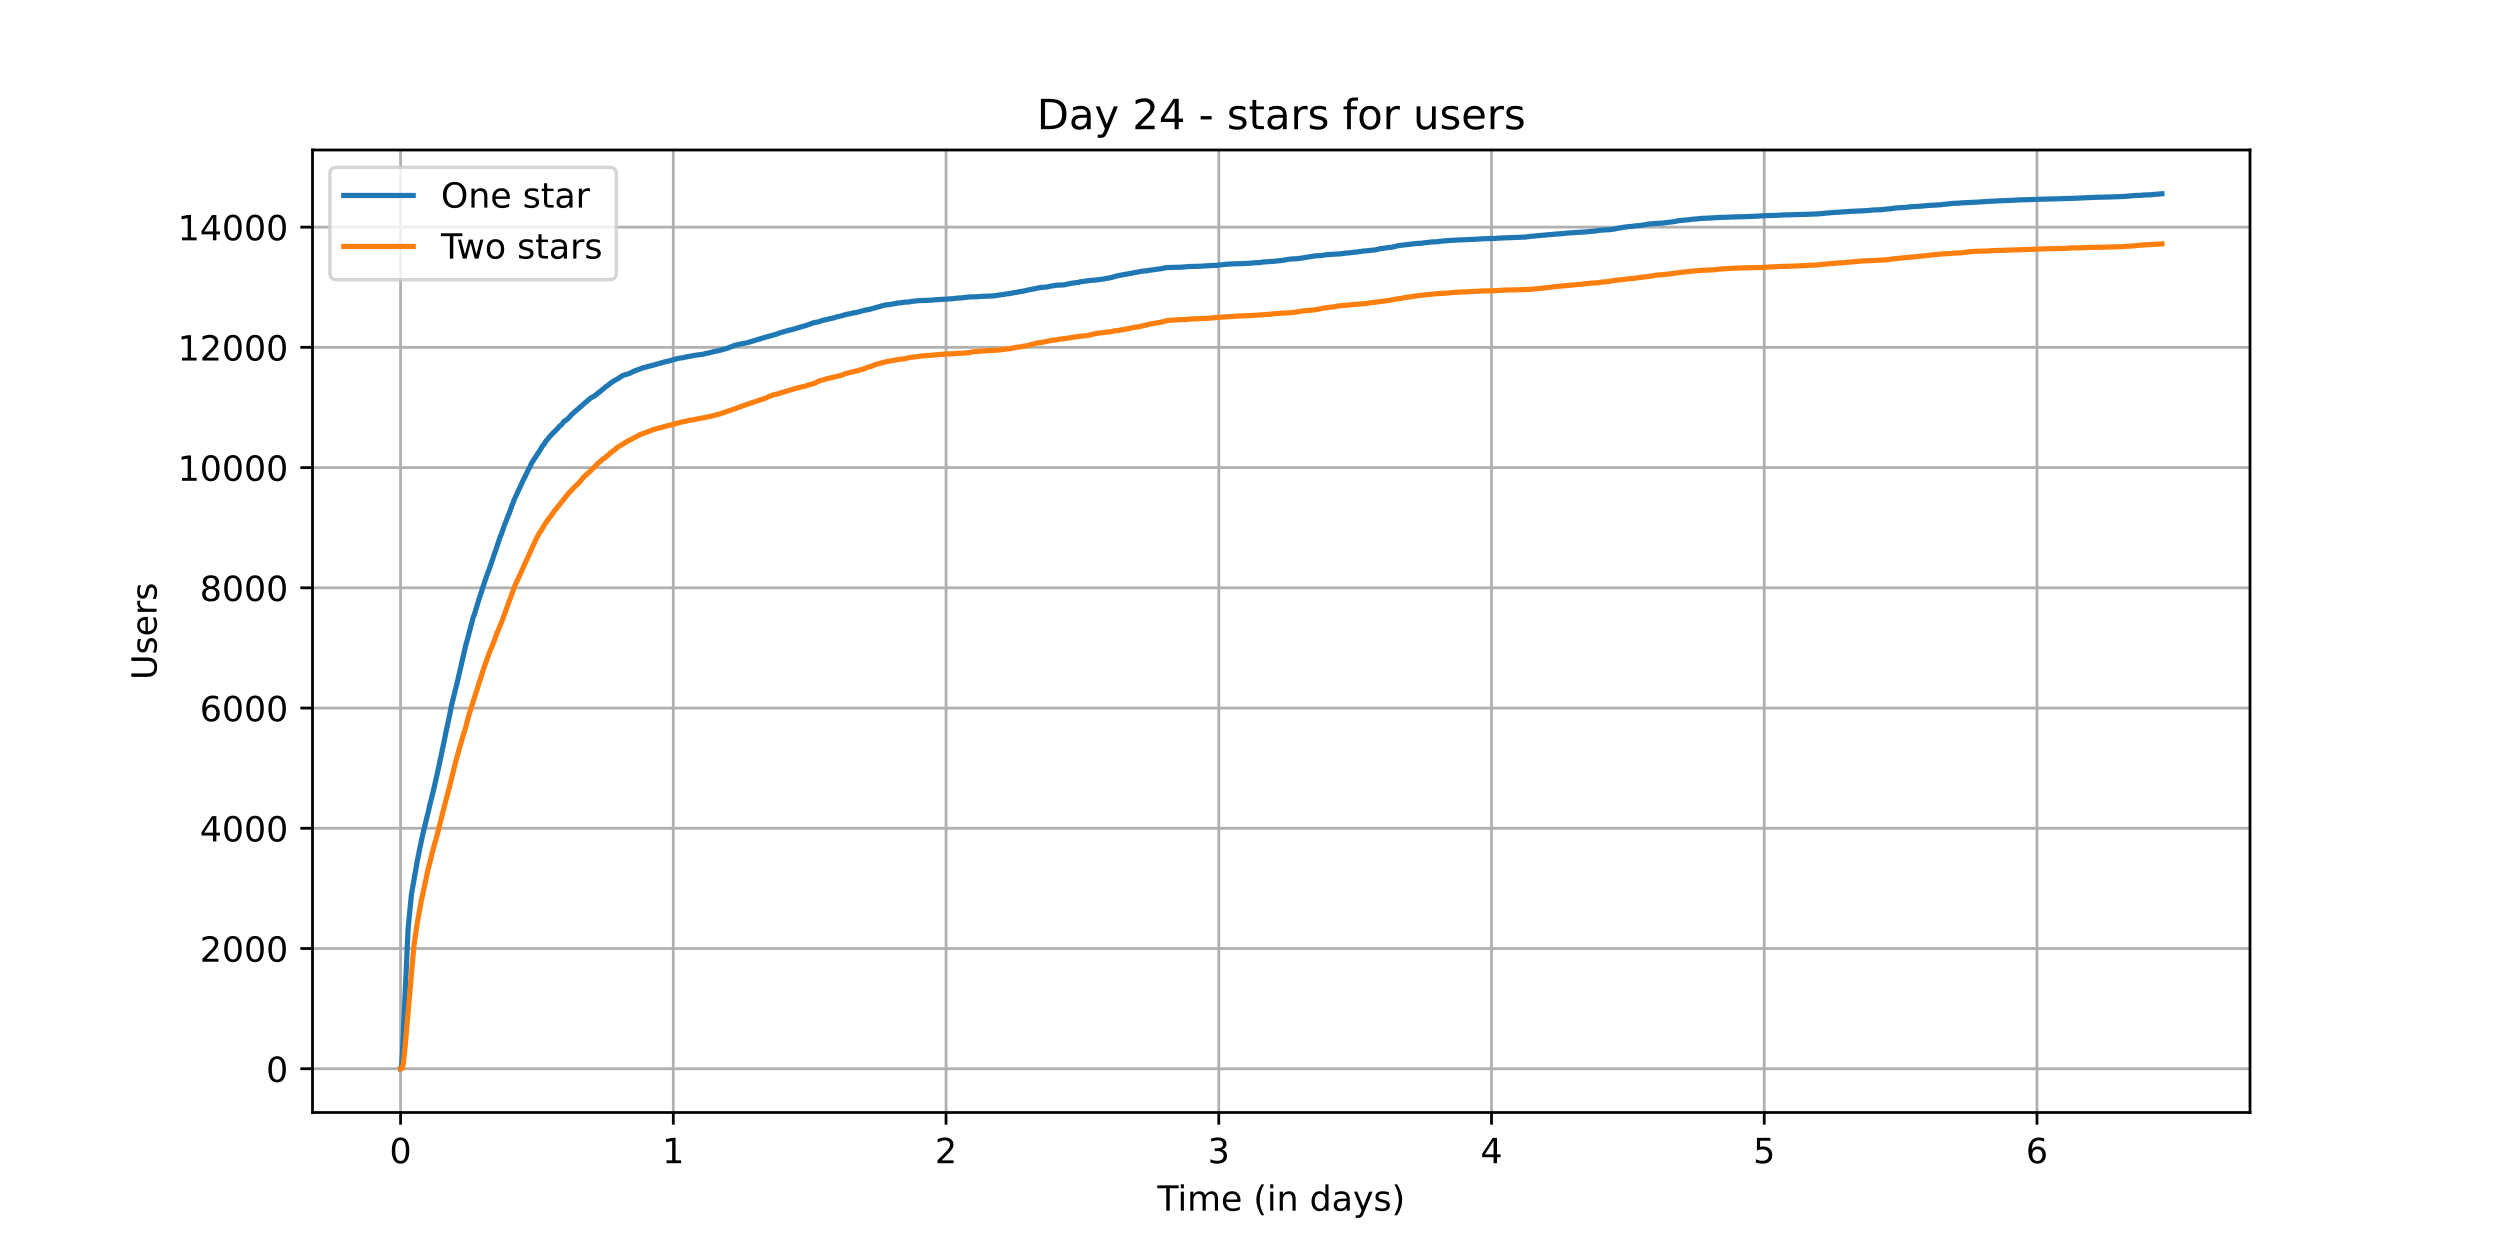 <?xml version="1.0" encoding="utf-8" standalone="no"?>
<!DOCTYPE svg PUBLIC "-//W3C//DTD SVG 1.1//EN"
  "http://www.w3.org/Graphics/SVG/1.1/DTD/svg11.dtd">
<!-- Created with matplotlib (https://matplotlib.org/) -->
<svg height="360pt" version="1.1" viewBox="0 0 720 360" width="720pt" xmlns="http://www.w3.org/2000/svg" xmlns:xlink="http://www.w3.org/1999/xlink">
 <defs>
  <style type="text/css">*{stroke-linecap:butt;stroke-linejoin:round;}</style>
 </defs>
 <g id="figure_1">
  <g id="patch_1">
   <path d="M 0 360 
L 720 360 
L 720 0 
L 0 0 
z
" style="fill:#ffffff;"/>
  </g>
  <g id="axes_1">
   <g id="patch_2">
    <path d="M 90 320.4 
L 648 320.4 
L 648 43.2 
L 90 43.2 
z
" style="fill:#ffffff;"/>
   </g>
   <g id="matplotlib.axis_1">
    <g id="xtick_1">
     <g id="line2d_1">
      <path clip-path="url(#p2415d8c2e2)" d="M 115.364 320.4 
L 115.364 43.2 
" style="fill:none;stroke:#b0b0b0;stroke-linecap:square;stroke-width:0.8;"/>
     </g>
     <g id="line2d_2">
      <defs>
       <path d="M 0 0 
L 0 3.5 
" id="m483c290172" style="stroke:#000000;stroke-width:0.8;"/>
      </defs>
      <g>
       <use style="stroke:#000000;stroke-width:0.8;" x="115.364" xlink:href="#m483c290172" y="320.4"/>
      </g>
     </g>
     <g id="text_1">
      <!-- 0 -->
      <g transform="translate(112.182 334.998)scale(0.1 -0.1)">
       <defs>
        <path d="M 31.781 66.406 
Q 24.172 66.406 20.328 58.906 
Q 16.5 51.422 16.5 36.375 
Q 16.5 21.391 20.328 13.891 
Q 24.172 6.391 31.781 6.391 
Q 39.453 6.391 43.281 13.891 
Q 47.125 21.391 47.125 36.375 
Q 47.125 51.422 43.281 58.906 
Q 39.453 66.406 31.781 66.406 
z
M 31.781 74.219 
Q 44.047 74.219 50.516 64.516 
Q 56.984 54.828 56.984 36.375 
Q 56.984 17.969 50.516 8.266 
Q 44.047 -1.422 31.781 -1.422 
Q 19.531 -1.422 13.062 8.266 
Q 6.594 17.969 6.594 36.375 
Q 6.594 54.828 13.062 64.516 
Q 19.531 74.219 31.781 74.219 
z
" id="DejaVuSans-48"/>
       </defs>
       <use xlink:href="#DejaVuSans-48"/>
      </g>
     </g>
    </g>
    <g id="xtick_2">
     <g id="line2d_3">
      <path clip-path="url(#p2415d8c2e2)" d="M 193.911 320.4 
L 193.911 43.2 
" style="fill:none;stroke:#b0b0b0;stroke-linecap:square;stroke-width:0.8;"/>
     </g>
     <g id="line2d_4">
      <g>
       <use style="stroke:#000000;stroke-width:0.8;" x="193.911" xlink:href="#m483c290172" y="320.4"/>
      </g>
     </g>
     <g id="text_2">
      <!-- 1 -->
      <g transform="translate(190.729 334.998)scale(0.1 -0.1)">
       <defs>
        <path d="M 12.406 8.297 
L 28.516 8.297 
L 28.516 63.922 
L 10.984 60.406 
L 10.984 69.391 
L 28.422 72.906 
L 38.281 72.906 
L 38.281 8.297 
L 54.391 8.297 
L 54.391 0 
L 12.406 0 
z
" id="DejaVuSans-49"/>
       </defs>
       <use xlink:href="#DejaVuSans-49"/>
      </g>
     </g>
    </g>
    <g id="xtick_3">
     <g id="line2d_5">
      <path clip-path="url(#p2415d8c2e2)" d="M 272.458 320.4 
L 272.458 43.2 
" style="fill:none;stroke:#b0b0b0;stroke-linecap:square;stroke-width:0.8;"/>
     </g>
     <g id="line2d_6">
      <g>
       <use style="stroke:#000000;stroke-width:0.8;" x="272.458" xlink:href="#m483c290172" y="320.4"/>
      </g>
     </g>
     <g id="text_3">
      <!-- 2 -->
      <g transform="translate(269.276 334.998)scale(0.1 -0.1)">
       <defs>
        <path d="M 19.188 8.297 
L 53.609 8.297 
L 53.609 0 
L 7.328 0 
L 7.328 8.297 
Q 12.938 14.109 22.625 23.891 
Q 32.328 33.688 34.812 36.531 
Q 39.547 41.844 41.422 45.531 
Q 43.312 49.219 43.312 52.781 
Q 43.312 58.594 39.234 62.25 
Q 35.156 65.922 28.609 65.922 
Q 23.969 65.922 18.812 64.312 
Q 13.672 62.703 7.812 59.422 
L 7.812 69.391 
Q 13.766 71.781 18.938 73 
Q 24.125 74.219 28.422 74.219 
Q 39.75 74.219 46.484 68.547 
Q 53.219 62.891 53.219 53.422 
Q 53.219 48.922 51.531 44.891 
Q 49.859 40.875 45.406 35.406 
Q 44.188 33.984 37.641 27.219 
Q 31.109 20.453 19.188 8.297 
z
" id="DejaVuSans-50"/>
       </defs>
       <use xlink:href="#DejaVuSans-50"/>
      </g>
     </g>
    </g>
    <g id="xtick_4">
     <g id="line2d_7">
      <path clip-path="url(#p2415d8c2e2)" d="M 351.005 320.4 
L 351.005 43.2 
" style="fill:none;stroke:#b0b0b0;stroke-linecap:square;stroke-width:0.8;"/>
     </g>
     <g id="line2d_8">
      <g>
       <use style="stroke:#000000;stroke-width:0.8;" x="351.005" xlink:href="#m483c290172" y="320.4"/>
      </g>
     </g>
     <g id="text_4">
      <!-- 3 -->
      <g transform="translate(347.823 334.998)scale(0.1 -0.1)">
       <defs>
        <path d="M 40.578 39.312 
Q 47.656 37.797 51.625 33 
Q 55.609 28.219 55.609 21.188 
Q 55.609 10.406 48.188 4.484 
Q 40.766 -1.422 27.094 -1.422 
Q 22.516 -1.422 17.656 -0.516 
Q 12.797 0.391 7.625 2.203 
L 7.625 11.719 
Q 11.719 9.328 16.594 8.109 
Q 21.484 6.891 26.812 6.891 
Q 36.078 6.891 40.938 10.547 
Q 45.797 14.203 45.797 21.188 
Q 45.797 27.641 41.281 31.266 
Q 36.766 34.906 28.719 34.906 
L 20.219 34.906 
L 20.219 43.016 
L 29.109 43.016 
Q 36.375 43.016 40.234 45.922 
Q 44.094 48.828 44.094 54.297 
Q 44.094 59.906 40.109 62.906 
Q 36.141 65.922 28.719 65.922 
Q 24.656 65.922 20.016 65.031 
Q 15.375 64.156 9.812 62.312 
L 9.812 71.094 
Q 15.438 72.656 20.344 73.438 
Q 25.25 74.219 29.594 74.219 
Q 40.828 74.219 47.359 69.109 
Q 53.906 64.016 53.906 55.328 
Q 53.906 49.266 50.438 45.094 
Q 46.969 40.922 40.578 39.312 
z
" id="DejaVuSans-51"/>
       </defs>
       <use xlink:href="#DejaVuSans-51"/>
      </g>
     </g>
    </g>
    <g id="xtick_5">
     <g id="line2d_9">
      <path clip-path="url(#p2415d8c2e2)" d="M 429.552 320.4 
L 429.552 43.2 
" style="fill:none;stroke:#b0b0b0;stroke-linecap:square;stroke-width:0.8;"/>
     </g>
     <g id="line2d_10">
      <g>
       <use style="stroke:#000000;stroke-width:0.8;" x="429.552" xlink:href="#m483c290172" y="320.4"/>
      </g>
     </g>
     <g id="text_5">
      <!-- 4 -->
      <g transform="translate(426.37 334.998)scale(0.1 -0.1)">
       <defs>
        <path d="M 37.797 64.312 
L 12.891 25.391 
L 37.797 25.391 
z
M 35.203 72.906 
L 47.609 72.906 
L 47.609 25.391 
L 58.016 25.391 
L 58.016 17.188 
L 47.609 17.188 
L 47.609 0 
L 37.797 0 
L 37.797 17.188 
L 4.891 17.188 
L 4.891 26.703 
z
" id="DejaVuSans-52"/>
       </defs>
       <use xlink:href="#DejaVuSans-52"/>
      </g>
     </g>
    </g>
    <g id="xtick_6">
     <g id="line2d_11">
      <path clip-path="url(#p2415d8c2e2)" d="M 508.099 320.4 
L 508.099 43.2 
" style="fill:none;stroke:#b0b0b0;stroke-linecap:square;stroke-width:0.8;"/>
     </g>
     <g id="line2d_12">
      <g>
       <use style="stroke:#000000;stroke-width:0.8;" x="508.099" xlink:href="#m483c290172" y="320.4"/>
      </g>
     </g>
     <g id="text_6">
      <!-- 5 -->
      <g transform="translate(504.917 334.998)scale(0.1 -0.1)">
       <defs>
        <path d="M 10.797 72.906 
L 49.516 72.906 
L 49.516 64.594 
L 19.828 64.594 
L 19.828 46.734 
Q 21.969 47.469 24.109 47.828 
Q 26.266 48.188 28.422 48.188 
Q 40.625 48.188 47.75 41.5 
Q 54.891 34.812 54.891 23.391 
Q 54.891 11.625 47.562 5.094 
Q 40.234 -1.422 26.906 -1.422 
Q 22.312 -1.422 17.547 -0.641 
Q 12.797 0.141 7.719 1.703 
L 7.719 11.625 
Q 12.109 9.234 16.797 8.062 
Q 21.484 6.891 26.703 6.891 
Q 35.156 6.891 40.078 11.328 
Q 45.016 15.766 45.016 23.391 
Q 45.016 31 40.078 35.438 
Q 35.156 39.891 26.703 39.891 
Q 22.75 39.891 18.812 39.016 
Q 14.891 38.141 10.797 36.281 
z
" id="DejaVuSans-53"/>
       </defs>
       <use xlink:href="#DejaVuSans-53"/>
      </g>
     </g>
    </g>
    <g id="xtick_7">
     <g id="line2d_13">
      <path clip-path="url(#p2415d8c2e2)" d="M 586.646 320.4 
L 586.646 43.2 
" style="fill:none;stroke:#b0b0b0;stroke-linecap:square;stroke-width:0.8;"/>
     </g>
     <g id="line2d_14">
      <g>
       <use style="stroke:#000000;stroke-width:0.8;" x="586.646" xlink:href="#m483c290172" y="320.4"/>
      </g>
     </g>
     <g id="text_7">
      <!-- 6 -->
      <g transform="translate(583.464 334.998)scale(0.1 -0.1)">
       <defs>
        <path d="M 33.016 40.375 
Q 26.375 40.375 22.484 35.828 
Q 18.609 31.297 18.609 23.391 
Q 18.609 15.531 22.484 10.953 
Q 26.375 6.391 33.016 6.391 
Q 39.656 6.391 43.531 10.953 
Q 47.406 15.531 47.406 23.391 
Q 47.406 31.297 43.531 35.828 
Q 39.656 40.375 33.016 40.375 
z
M 52.594 71.297 
L 52.594 62.312 
Q 48.875 64.062 45.094 64.984 
Q 41.312 65.922 37.594 65.922 
Q 27.828 65.922 22.672 59.328 
Q 17.531 52.734 16.797 39.406 
Q 19.672 43.656 24.016 45.922 
Q 28.375 48.188 33.594 48.188 
Q 44.578 48.188 50.953 41.516 
Q 57.328 34.859 57.328 23.391 
Q 57.328 12.156 50.688 5.359 
Q 44.047 -1.422 33.016 -1.422 
Q 20.359 -1.422 13.672 8.266 
Q 6.984 17.969 6.984 36.375 
Q 6.984 53.656 15.188 63.938 
Q 23.391 74.219 37.203 74.219 
Q 40.922 74.219 44.703 73.484 
Q 48.484 72.75 52.594 71.297 
z
" id="DejaVuSans-54"/>
       </defs>
       <use xlink:href="#DejaVuSans-54"/>
      </g>
     </g>
    </g>
    <g id="text_8">
     <!-- Time (in days) -->
     <g transform="translate(333.327 348.677)scale(0.1 -0.1)">
      <defs>
       <path d="M -0.297 72.906 
L 61.375 72.906 
L 61.375 64.594 
L 35.5 64.594 
L 35.5 0 
L 25.594 0 
L 25.594 64.594 
L -0.297 64.594 
z
" id="DejaVuSans-84"/>
       <path d="M 9.422 54.688 
L 18.406 54.688 
L 18.406 0 
L 9.422 0 
z
M 9.422 75.984 
L 18.406 75.984 
L 18.406 64.594 
L 9.422 64.594 
z
" id="DejaVuSans-105"/>
       <path d="M 52 44.188 
Q 55.375 50.25 60.062 53.125 
Q 64.75 56 71.094 56 
Q 79.641 56 84.281 50.016 
Q 88.922 44.047 88.922 33.016 
L 88.922 0 
L 79.891 0 
L 79.891 32.719 
Q 79.891 40.578 77.094 44.375 
Q 74.312 48.188 68.609 48.188 
Q 61.625 48.188 57.562 43.547 
Q 53.516 38.922 53.516 30.906 
L 53.516 0 
L 44.484 0 
L 44.484 32.719 
Q 44.484 40.625 41.703 44.406 
Q 38.922 48.188 33.109 48.188 
Q 26.219 48.188 22.156 43.531 
Q 18.109 38.875 18.109 30.906 
L 18.109 0 
L 9.078 0 
L 9.078 54.688 
L 18.109 54.688 
L 18.109 46.188 
Q 21.188 51.219 25.484 53.609 
Q 29.781 56 35.688 56 
Q 41.656 56 45.828 52.969 
Q 50 49.953 52 44.188 
z
" id="DejaVuSans-109"/>
       <path d="M 56.203 29.594 
L 56.203 25.203 
L 14.891 25.203 
Q 15.484 15.922 20.484 11.062 
Q 25.484 6.203 34.422 6.203 
Q 39.594 6.203 44.453 7.469 
Q 49.312 8.734 54.109 11.281 
L 54.109 2.781 
Q 49.266 0.734 44.188 -0.344 
Q 39.109 -1.422 33.891 -1.422 
Q 20.797 -1.422 13.156 6.188 
Q 5.516 13.812 5.516 26.812 
Q 5.516 40.234 12.766 48.109 
Q 20.016 56 32.328 56 
Q 43.359 56 49.781 48.891 
Q 56.203 41.797 56.203 29.594 
z
M 47.219 32.234 
Q 47.125 39.594 43.094 43.984 
Q 39.062 48.391 32.422 48.391 
Q 24.906 48.391 20.391 44.141 
Q 15.875 39.891 15.188 32.172 
z
" id="DejaVuSans-101"/>
       <path id="DejaVuSans-32"/>
       <path d="M 31 75.875 
Q 24.469 64.656 21.281 53.656 
Q 18.109 42.672 18.109 31.391 
Q 18.109 20.125 21.312 9.062 
Q 24.516 -2 31 -13.188 
L 23.188 -13.188 
Q 15.875 -1.703 12.234 9.375 
Q 8.594 20.453 8.594 31.391 
Q 8.594 42.281 12.203 53.312 
Q 15.828 64.359 23.188 75.875 
z
" id="DejaVuSans-40"/>
       <path d="M 54.891 33.016 
L 54.891 0 
L 45.906 0 
L 45.906 32.719 
Q 45.906 40.484 42.875 44.328 
Q 39.844 48.188 33.797 48.188 
Q 26.516 48.188 22.312 43.547 
Q 18.109 38.922 18.109 30.906 
L 18.109 0 
L 9.078 0 
L 9.078 54.688 
L 18.109 54.688 
L 18.109 46.188 
Q 21.344 51.125 25.703 53.562 
Q 30.078 56 35.797 56 
Q 45.219 56 50.047 50.172 
Q 54.891 44.344 54.891 33.016 
z
" id="DejaVuSans-110"/>
       <path d="M 45.406 46.391 
L 45.406 75.984 
L 54.391 75.984 
L 54.391 0 
L 45.406 0 
L 45.406 8.203 
Q 42.578 3.328 38.25 0.953 
Q 33.938 -1.422 27.875 -1.422 
Q 17.969 -1.422 11.734 6.484 
Q 5.516 14.406 5.516 27.297 
Q 5.516 40.188 11.734 48.094 
Q 17.969 56 27.875 56 
Q 33.938 56 38.25 53.625 
Q 42.578 51.266 45.406 46.391 
z
M 14.797 27.297 
Q 14.797 17.391 18.875 11.75 
Q 22.953 6.109 30.078 6.109 
Q 37.203 6.109 41.297 11.75 
Q 45.406 17.391 45.406 27.297 
Q 45.406 37.203 41.297 42.844 
Q 37.203 48.484 30.078 48.484 
Q 22.953 48.484 18.875 42.844 
Q 14.797 37.203 14.797 27.297 
z
" id="DejaVuSans-100"/>
       <path d="M 34.281 27.484 
Q 23.391 27.484 19.188 25 
Q 14.984 22.516 14.984 16.5 
Q 14.984 11.719 18.141 8.906 
Q 21.297 6.109 26.703 6.109 
Q 34.188 6.109 38.703 11.406 
Q 43.219 16.703 43.219 25.484 
L 43.219 27.484 
z
M 52.203 31.203 
L 52.203 0 
L 43.219 0 
L 43.219 8.297 
Q 40.141 3.328 35.547 0.953 
Q 30.953 -1.422 24.312 -1.422 
Q 15.922 -1.422 10.953 3.297 
Q 6 8.016 6 15.922 
Q 6 25.141 12.172 29.828 
Q 18.359 34.516 30.609 34.516 
L 43.219 34.516 
L 43.219 35.406 
Q 43.219 41.609 39.141 45 
Q 35.062 48.391 27.688 48.391 
Q 23 48.391 18.547 47.266 
Q 14.109 46.141 10.016 43.891 
L 10.016 52.203 
Q 14.938 54.109 19.578 55.047 
Q 24.219 56 28.609 56 
Q 40.484 56 46.344 49.844 
Q 52.203 43.703 52.203 31.203 
z
" id="DejaVuSans-97"/>
       <path d="M 32.172 -5.078 
Q 28.375 -14.844 24.75 -17.812 
Q 21.141 -20.797 15.094 -20.797 
L 7.906 -20.797 
L 7.906 -13.281 
L 13.188 -13.281 
Q 16.891 -13.281 18.938 -11.516 
Q 21 -9.766 23.484 -3.219 
L 25.094 0.875 
L 2.984 54.688 
L 12.5 54.688 
L 29.594 11.922 
L 46.688 54.688 
L 56.203 54.688 
z
" id="DejaVuSans-121"/>
       <path d="M 44.281 53.078 
L 44.281 44.578 
Q 40.484 46.531 36.375 47.5 
Q 32.281 48.484 27.875 48.484 
Q 21.188 48.484 17.844 46.438 
Q 14.5 44.391 14.5 40.281 
Q 14.5 37.156 16.891 35.375 
Q 19.281 33.594 26.516 31.984 
L 29.594 31.297 
Q 39.156 29.25 43.188 25.516 
Q 47.219 21.781 47.219 15.094 
Q 47.219 7.469 41.188 3.016 
Q 35.156 -1.422 24.609 -1.422 
Q 20.219 -1.422 15.453 -0.562 
Q 10.688 0.297 5.422 2 
L 5.422 11.281 
Q 10.406 8.688 15.234 7.391 
Q 20.062 6.109 24.812 6.109 
Q 31.156 6.109 34.562 8.281 
Q 37.984 10.453 37.984 14.406 
Q 37.984 18.062 35.516 20.016 
Q 33.062 21.969 24.703 23.781 
L 21.578 24.516 
Q 13.234 26.266 9.516 29.906 
Q 5.812 33.547 5.812 39.891 
Q 5.812 47.609 11.281 51.797 
Q 16.75 56 26.812 56 
Q 31.781 56 36.172 55.266 
Q 40.578 54.547 44.281 53.078 
z
" id="DejaVuSans-115"/>
       <path d="M 8.016 75.875 
L 15.828 75.875 
Q 23.141 64.359 26.781 53.312 
Q 30.422 42.281 30.422 31.391 
Q 30.422 20.453 26.781 9.375 
Q 23.141 -1.703 15.828 -13.188 
L 8.016 -13.188 
Q 14.5 -2 17.703 9.062 
Q 20.906 20.125 20.906 31.391 
Q 20.906 42.672 17.703 53.656 
Q 14.5 64.656 8.016 75.875 
z
" id="DejaVuSans-41"/>
      </defs>
      <use xlink:href="#DejaVuSans-84"/>
      <use x="57.959" xlink:href="#DejaVuSans-105"/>
      <use x="85.742" xlink:href="#DejaVuSans-109"/>
      <use x="183.154" xlink:href="#DejaVuSans-101"/>
      <use x="244.678" xlink:href="#DejaVuSans-32"/>
      <use x="276.465" xlink:href="#DejaVuSans-40"/>
      <use x="315.479" xlink:href="#DejaVuSans-105"/>
      <use x="343.262" xlink:href="#DejaVuSans-110"/>
      <use x="406.641" xlink:href="#DejaVuSans-32"/>
      <use x="438.428" xlink:href="#DejaVuSans-100"/>
      <use x="501.904" xlink:href="#DejaVuSans-97"/>
      <use x="563.184" xlink:href="#DejaVuSans-121"/>
      <use x="622.363" xlink:href="#DejaVuSans-115"/>
      <use x="674.463" xlink:href="#DejaVuSans-41"/>
     </g>
    </g>
   </g>
   <g id="matplotlib.axis_2">
    <g id="ytick_1">
     <g id="line2d_15">
      <path clip-path="url(#p2415d8c2e2)" d="M 90 307.8 
L 648 307.8 
" style="fill:none;stroke:#b0b0b0;stroke-linecap:square;stroke-width:0.8;"/>
     </g>
     <g id="line2d_16">
      <defs>
       <path d="M 0 0 
L -3.5 0 
" id="m9a284ac946" style="stroke:#000000;stroke-width:0.8;"/>
      </defs>
      <g>
       <use style="stroke:#000000;stroke-width:0.8;" x="90" xlink:href="#m9a284ac946" y="307.8"/>
      </g>
     </g>
     <g id="text_9">
      <!-- 0 -->
      <g transform="translate(76.638 311.599)scale(0.1 -0.1)">
       <use xlink:href="#DejaVuSans-48"/>
      </g>
     </g>
    </g>
    <g id="ytick_2">
     <g id="line2d_17">
      <path clip-path="url(#p2415d8c2e2)" d="M 90 273.173 
L 648 273.173 
" style="fill:none;stroke:#b0b0b0;stroke-linecap:square;stroke-width:0.8;"/>
     </g>
     <g id="line2d_18">
      <g>
       <use style="stroke:#000000;stroke-width:0.8;" x="90" xlink:href="#m9a284ac946" y="273.173"/>
      </g>
     </g>
     <g id="text_10">
      <!-- 2000 -->
      <g transform="translate(57.55 276.972)scale(0.1 -0.1)">
       <use xlink:href="#DejaVuSans-50"/>
       <use x="63.623" xlink:href="#DejaVuSans-48"/>
       <use x="127.246" xlink:href="#DejaVuSans-48"/>
       <use x="190.869" xlink:href="#DejaVuSans-48"/>
      </g>
     </g>
    </g>
    <g id="ytick_3">
     <g id="line2d_19">
      <path clip-path="url(#p2415d8c2e2)" d="M 90 238.545 
L 648 238.545 
" style="fill:none;stroke:#b0b0b0;stroke-linecap:square;stroke-width:0.8;"/>
     </g>
     <g id="line2d_20">
      <g>
       <use style="stroke:#000000;stroke-width:0.8;" x="90" xlink:href="#m9a284ac946" y="238.545"/>
      </g>
     </g>
     <g id="text_11">
      <!-- 4000 -->
      <g transform="translate(57.55 242.345)scale(0.1 -0.1)">
       <use xlink:href="#DejaVuSans-52"/>
       <use x="63.623" xlink:href="#DejaVuSans-48"/>
       <use x="127.246" xlink:href="#DejaVuSans-48"/>
       <use x="190.869" xlink:href="#DejaVuSans-48"/>
      </g>
     </g>
    </g>
    <g id="ytick_4">
     <g id="line2d_21">
      <path clip-path="url(#p2415d8c2e2)" d="M 90 203.918 
L 648 203.918 
" style="fill:none;stroke:#b0b0b0;stroke-linecap:square;stroke-width:0.8;"/>
     </g>
     <g id="line2d_22">
      <g>
       <use style="stroke:#000000;stroke-width:0.8;" x="90" xlink:href="#m9a284ac946" y="203.918"/>
      </g>
     </g>
     <g id="text_12">
      <!-- 6000 -->
      <g transform="translate(57.55 207.717)scale(0.1 -0.1)">
       <use xlink:href="#DejaVuSans-54"/>
       <use x="63.623" xlink:href="#DejaVuSans-48"/>
       <use x="127.246" xlink:href="#DejaVuSans-48"/>
       <use x="190.869" xlink:href="#DejaVuSans-48"/>
      </g>
     </g>
    </g>
    <g id="ytick_5">
     <g id="line2d_23">
      <path clip-path="url(#p2415d8c2e2)" d="M 90 169.291 
L 648 169.291 
" style="fill:none;stroke:#b0b0b0;stroke-linecap:square;stroke-width:0.8;"/>
     </g>
     <g id="line2d_24">
      <g>
       <use style="stroke:#000000;stroke-width:0.8;" x="90" xlink:href="#m9a284ac946" y="169.291"/>
      </g>
     </g>
     <g id="text_13">
      <!-- 8000 -->
      <g transform="translate(57.55 173.09)scale(0.1 -0.1)">
       <defs>
        <path d="M 31.781 34.625 
Q 24.75 34.625 20.719 30.859 
Q 16.703 27.094 16.703 20.516 
Q 16.703 13.922 20.719 10.156 
Q 24.75 6.391 31.781 6.391 
Q 38.812 6.391 42.859 10.172 
Q 46.922 13.969 46.922 20.516 
Q 46.922 27.094 42.891 30.859 
Q 38.875 34.625 31.781 34.625 
z
M 21.922 38.812 
Q 15.578 40.375 12.031 44.719 
Q 8.5 49.078 8.5 55.328 
Q 8.5 64.062 14.719 69.141 
Q 20.953 74.219 31.781 74.219 
Q 42.672 74.219 48.875 69.141 
Q 55.078 64.062 55.078 55.328 
Q 55.078 49.078 51.531 44.719 
Q 48 40.375 41.703 38.812 
Q 48.828 37.156 52.797 32.312 
Q 56.781 27.484 56.781 20.516 
Q 56.781 9.906 50.312 4.234 
Q 43.844 -1.422 31.781 -1.422 
Q 19.734 -1.422 13.25 4.234 
Q 6.781 9.906 6.781 20.516 
Q 6.781 27.484 10.781 32.312 
Q 14.797 37.156 21.922 38.812 
z
M 18.312 54.391 
Q 18.312 48.734 21.844 45.562 
Q 25.391 42.391 31.781 42.391 
Q 38.141 42.391 41.719 45.562 
Q 45.312 48.734 45.312 54.391 
Q 45.312 60.062 41.719 63.234 
Q 38.141 66.406 31.781 66.406 
Q 25.391 66.406 21.844 63.234 
Q 18.312 60.062 18.312 54.391 
z
" id="DejaVuSans-56"/>
       </defs>
       <use xlink:href="#DejaVuSans-56"/>
       <use x="63.623" xlink:href="#DejaVuSans-48"/>
       <use x="127.246" xlink:href="#DejaVuSans-48"/>
       <use x="190.869" xlink:href="#DejaVuSans-48"/>
      </g>
     </g>
    </g>
    <g id="ytick_6">
     <g id="line2d_25">
      <path clip-path="url(#p2415d8c2e2)" d="M 90 134.664 
L 648 134.664 
" style="fill:none;stroke:#b0b0b0;stroke-linecap:square;stroke-width:0.8;"/>
     </g>
     <g id="line2d_26">
      <g>
       <use style="stroke:#000000;stroke-width:0.8;" x="90" xlink:href="#m9a284ac946" y="134.664"/>
      </g>
     </g>
     <g id="text_14">
      <!-- 10000 -->
      <g transform="translate(51.188 138.463)scale(0.1 -0.1)">
       <use xlink:href="#DejaVuSans-49"/>
       <use x="63.623" xlink:href="#DejaVuSans-48"/>
       <use x="127.246" xlink:href="#DejaVuSans-48"/>
       <use x="190.869" xlink:href="#DejaVuSans-48"/>
       <use x="254.492" xlink:href="#DejaVuSans-48"/>
      </g>
     </g>
    </g>
    <g id="ytick_7">
     <g id="line2d_27">
      <path clip-path="url(#p2415d8c2e2)" d="M 90 100.036 
L 648 100.036 
" style="fill:none;stroke:#b0b0b0;stroke-linecap:square;stroke-width:0.8;"/>
     </g>
     <g id="line2d_28">
      <g>
       <use style="stroke:#000000;stroke-width:0.8;" x="90" xlink:href="#m9a284ac946" y="100.036"/>
      </g>
     </g>
     <g id="text_15">
      <!-- 12000 -->
      <g transform="translate(51.188 103.836)scale(0.1 -0.1)">
       <use xlink:href="#DejaVuSans-49"/>
       <use x="63.623" xlink:href="#DejaVuSans-50"/>
       <use x="127.246" xlink:href="#DejaVuSans-48"/>
       <use x="190.869" xlink:href="#DejaVuSans-48"/>
       <use x="254.492" xlink:href="#DejaVuSans-48"/>
      </g>
     </g>
    </g>
    <g id="ytick_8">
     <g id="line2d_29">
      <path clip-path="url(#p2415d8c2e2)" d="M 90 65.409 
L 648 65.409 
" style="fill:none;stroke:#b0b0b0;stroke-linecap:square;stroke-width:0.8;"/>
     </g>
     <g id="line2d_30">
      <g>
       <use style="stroke:#000000;stroke-width:0.8;" x="90" xlink:href="#m9a284ac946" y="65.409"/>
      </g>
     </g>
     <g id="text_16">
      <!-- 14000 -->
      <g transform="translate(51.188 69.208)scale(0.1 -0.1)">
       <use xlink:href="#DejaVuSans-49"/>
       <use x="63.623" xlink:href="#DejaVuSans-52"/>
       <use x="127.246" xlink:href="#DejaVuSans-48"/>
       <use x="190.869" xlink:href="#DejaVuSans-48"/>
       <use x="254.492" xlink:href="#DejaVuSans-48"/>
      </g>
     </g>
    </g>
    <g id="text_17">
     <!-- Users -->
     <g transform="translate(45.108 195.801)rotate(-90)scale(0.1 -0.1)">
      <defs>
       <path d="M 8.688 72.906 
L 18.609 72.906 
L 18.609 28.609 
Q 18.609 16.891 22.844 11.734 
Q 27.094 6.594 36.625 6.594 
Q 46.094 6.594 50.344 11.734 
Q 54.594 16.891 54.594 28.609 
L 54.594 72.906 
L 64.5 72.906 
L 64.5 27.391 
Q 64.5 13.141 57.438 5.859 
Q 50.391 -1.422 36.625 -1.422 
Q 22.797 -1.422 15.734 5.859 
Q 8.688 13.141 8.688 27.391 
z
" id="DejaVuSans-85"/>
       <path d="M 41.109 46.297 
Q 39.594 47.172 37.812 47.578 
Q 36.031 48 33.891 48 
Q 26.266 48 22.188 43.047 
Q 18.109 38.094 18.109 28.812 
L 18.109 0 
L 9.078 0 
L 9.078 54.688 
L 18.109 54.688 
L 18.109 46.188 
Q 20.953 51.172 25.484 53.578 
Q 30.031 56 36.531 56 
Q 37.453 56 38.578 55.875 
Q 39.703 55.766 41.062 55.516 
z
" id="DejaVuSans-114"/>
      </defs>
      <use xlink:href="#DejaVuSans-85"/>
      <use x="73.193" xlink:href="#DejaVuSans-115"/>
      <use x="125.293" xlink:href="#DejaVuSans-101"/>
      <use x="186.816" xlink:href="#DejaVuSans-114"/>
      <use x="227.93" xlink:href="#DejaVuSans-115"/>
     </g>
    </g>
   </g>
   <g id="line2d_31">
    <path clip-path="url(#p2415d8c2e2)" d="M 115.364 307.8 
L 115.532 307.765 
L 115.64 307.402 
L 115.911 303.056 
L 117.532 267.425 
L 118.506 257.504 
L 120.236 247.67 
L 121.37 242.077 
L 121.856 239.896 
L 123.263 234.113 
L 123.371 233.75 
L 123.695 232.209 
L 123.966 231.118 
L 124.776 227.88 
L 125.317 225.56 
L 126.397 220.695 
L 126.667 219.379 
L 128.073 212.714 
L 128.559 210.255 
L 129.424 206.29 
L 130.073 203.001 
L 131.803 196.006 
L 134.181 185.635 
L 134.343 185.168 
L 135.803 179.593 
L 135.965 178.969 
L 136.236 177.93 
L 136.668 176.788 
L 136.884 176.078 
L 138.29 171.472 
L 138.398 171.213 
L 138.83 169.914 
L 138.992 169.343 
L 139.425 168.062 
L 139.749 167.075 
L 140.668 164.46 
L 140.776 164.287 
L 142.235 159.976 
L 142.451 159.336 
L 142.722 158.574 
L 144.128 154.384 
L 144.343 153.968 
L 144.722 152.86 
L 144.884 152.427 
L 145.154 151.631 
L 146.506 148.099 
L 146.668 147.805 
L 147.532 145.312 
L 147.587 145.26 
L 147.803 144.671 
L 147.965 144.203 
L 150.722 138.213 
L 150.938 137.849 
L 151.154 137.33 
L 151.263 137.174 
L 151.749 136.101 
L 151.803 136.066 
L 152.235 135.045 
L 152.398 134.889 
L 152.614 134.456 
L 153.101 133.382 
L 155.804 129.21 
L 155.912 129.019 
L 156.235 128.413 
L 156.614 128.084 
L 157.154 127.115 
L 157.912 126.284 
L 158.182 125.868 
L 160.29 123.687 
L 160.777 123.219 
L 160.885 123.081 
L 161.101 122.769 
L 161.264 122.631 
L 161.48 122.492 
L 161.696 122.354 
L 162.454 121.315 
L 162.724 121.228 
L 163.535 120.605 
L 164.616 119.41 
L 166.184 118.025 
L 166.4 117.887 
L 166.995 117.298 
L 167.697 116.727 
L 167.914 116.502 
L 168.509 116 
L 169.698 114.978 
L 169.915 114.805 
L 170.456 114.424 
L 171.213 114.078 
L 171.7 113.593 
L 171.916 113.489 
L 172.348 113.091 
L 172.727 112.866 
L 173.214 112.398 
L 174.079 111.74 
L 174.512 111.342 
L 174.89 111.117 
L 175.593 110.563 
L 175.809 110.355 
L 176.296 110.026 
L 176.675 109.819 
L 176.837 109.663 
L 177.053 109.559 
L 177.431 109.334 
L 177.756 109.178 
L 178.189 108.936 
L 178.459 108.728 
L 178.621 108.624 
L 178.729 108.52 
L 178.946 108.416 
L 179.108 108.295 
L 179.324 108.174 
L 179.865 107.949 
L 180.405 107.845 
L 181.703 107.377 
L 181.919 107.204 
L 182.406 107.014 
L 182.569 106.893 
L 184.786 106.096 
L 185.001 105.958 
L 186.029 105.733 
L 186.299 105.629 
L 187.812 105.248 
L 188.191 105.144 
L 190.84 104.399 
L 191.11 104.33 
L 191.38 104.209 
L 192.029 104.105 
L 192.462 104.001 
L 194.515 103.447 
L 194.732 103.378 
L 194.948 103.291 
L 195.434 103.187 
L 196.029 103.101 
L 196.785 103.014 
L 197.164 102.893 
L 197.759 102.789 
L 198.083 102.703 
L 198.785 102.599 
L 199.759 102.391 
L 200.462 102.287 
L 201.056 102.201 
L 201.921 102.097 
L 202.407 102.045 
L 202.732 101.975 
L 203.002 101.837 
L 203.704 101.733 
L 204.894 101.456 
L 205.219 101.387 
L 205.435 101.3 
L 206.408 101.092 
L 207.003 100.989 
L 209.597 100.261 
L 209.814 100.192 
L 210.084 100.019 
L 210.462 99.915 
L 211.328 99.586 
L 211.545 99.448 
L 212.193 99.344 
L 213.545 99.015 
L 214.085 98.911 
L 214.842 98.772 
L 215.328 98.669 
L 220.571 97.076 
L 221.004 96.972 
L 223.544 96.262 
L 223.815 96.175 
L 224.409 95.916 
L 227.382 95.067 
L 227.923 94.963 
L 231.76 93.838 
L 232.139 93.734 
L 234.193 92.99 
L 234.355 92.938 
L 234.95 92.834 
L 235.707 92.695 
L 235.922 92.626 
L 236.139 92.54 
L 236.41 92.436 
L 236.788 92.314 
L 237.22 92.211 
L 238.356 91.951 
L 238.626 91.864 
L 238.951 91.778 
L 239.599 91.674 
L 239.923 91.57 
L 240.302 91.501 
L 240.518 91.397 
L 240.951 91.293 
L 241.329 91.172 
L 241.87 91.068 
L 242.193 90.981 
L 242.681 90.895 
L 243.167 90.687 
L 243.6 90.6 
L 243.979 90.479 
L 244.683 90.393 
L 245.007 90.306 
L 245.331 90.237 
L 245.547 90.133 
L 246.521 90.029 
L 249.008 89.354 
L 249.494 89.267 
L 249.765 89.215 
L 250.36 89.129 
L 250.576 89.042 
L 252.576 88.505 
L 252.847 88.402 
L 255.011 87.813 
L 256.2 87.709 
L 256.903 87.588 
L 257.497 87.484 
L 258.416 87.294 
L 259.552 87.19 
L 260.363 87.034 
L 261.93 86.947 
L 262.147 86.878 
L 262.417 86.826 
L 263.336 86.722 
L 263.552 86.688 
L 264.633 86.584 
L 265.012 86.566 
L 268.308 86.462 
L 268.958 86.359 
L 270.633 86.255 
L 271.066 86.22 
L 272.903 86.133 
L 273.119 86.099 
L 274.795 85.995 
L 275.498 85.874 
L 277.011 85.787 
L 277.281 85.735 
L 278.255 85.631 
L 278.85 85.545 
L 281.876 85.441 
L 282.471 85.354 
L 285.714 85.25 
L 286.201 85.199 
L 286.958 85.095 
L 287.606 84.991 
L 288.417 84.887 
L 289.012 84.8 
L 289.553 84.714 
L 289.769 84.645 
L 290.795 84.558 
L 291.012 84.523 
L 291.39 84.437 
L 291.769 84.316 
L 292.633 84.212 
L 293.554 84.021 
L 294.202 83.917 
L 294.743 83.848 
L 295.174 83.744 
L 296.472 83.433 
L 297.013 83.329 
L 297.661 83.225 
L 298.147 83.121 
L 299.229 82.879 
L 299.932 82.775 
L 300.31 82.757 
L 301.499 82.653 
L 302.635 82.394 
L 303.391 82.29 
L 304.147 82.151 
L 306.418 82.047 
L 307.446 81.822 
L 307.824 81.719 
L 308.527 81.597 
L 309.229 81.493 
L 309.77 81.424 
L 310.636 81.338 
L 310.96 81.182 
L 311.447 81.13 
L 312.096 81.026 
L 312.744 80.922 
L 313.771 80.818 
L 314.312 80.749 
L 315.609 80.645 
L 316.15 80.576 
L 316.745 80.472 
L 317.177 80.437 
L 317.935 80.333 
L 318.854 80.143 
L 319.61 80.039 
L 321.936 79.398 
L 322.53 79.295 
L 322.8 79.243 
L 323.395 79.139 
L 323.557 79.087 
L 324.26 78.983 
L 325.07 78.827 
L 325.773 78.723 
L 326.909 78.464 
L 327.557 78.377 
L 327.72 78.308 
L 328.422 78.204 
L 329.179 78.065 
L 330.53 77.961 
L 330.854 77.858 
L 331.665 77.754 
L 332.206 77.684 
L 332.909 77.598 
L 333.179 77.529 
L 334.098 77.442 
L 334.368 77.39 
L 334.909 77.286 
L 335.935 77.061 
L 340.044 76.957 
L 340.476 76.923 
L 341.827 76.819 
L 342.314 76.767 
L 346.098 76.663 
L 346.585 76.611 
L 348.315 76.507 
L 348.693 76.49 
L 350.747 76.386 
L 351.342 76.299 
L 352.423 76.213 
L 352.639 76.144 
L 354.315 76.04 
L 354.747 76.005 
L 358.316 75.901 
L 358.694 75.884 
L 360.478 75.78 
L 360.748 75.711 
L 362.91 75.607 
L 363.668 75.468 
L 365.181 75.364 
L 365.613 75.33 
L 367.29 75.226 
L 367.938 75.122 
L 369.02 75.035 
L 369.236 75.001 
L 369.884 74.897 
L 370.641 74.758 
L 371.29 74.655 
L 371.777 74.603 
L 373.723 74.499 
L 374.318 74.412 
L 375.075 74.308 
L 375.831 74.17 
L 376.427 74.066 
L 376.642 74.031 
L 377.4 73.927 
L 378.157 73.789 
L 378.752 73.702 
L 378.968 73.668 
L 380.752 73.581 
L 381.076 73.495 
L 381.833 73.391 
L 382.319 73.339 
L 383.887 73.235 
L 384.32 73.2 
L 386.212 73.096 
L 386.86 72.992 
L 387.617 72.889 
L 388.05 72.854 
L 389.184 72.75 
L 389.725 72.681 
L 390.806 72.577 
L 391.131 72.49 
L 392.158 72.386 
L 392.483 72.3 
L 392.861 72.283 
L 394.158 72.179 
L 394.753 72.092 
L 396.051 71.988 
L 397.565 71.607 
L 398.429 71.503 
L 399.024 71.417 
L 399.565 71.33 
L 399.781 71.296 
L 400.916 71.192 
L 402.429 70.811 
L 403.132 70.707 
L 403.728 70.62 
L 404.592 70.517 
L 405.078 70.465 
L 406.106 70.361 
L 406.7 70.274 
L 407.511 70.17 
L 407.728 70.136 
L 409.728 70.032 
L 409.944 69.963 
L 410.485 69.893 
L 411.512 69.789 
L 412.16 69.686 
L 414.269 69.599 
L 414.593 69.512 
L 415.134 69.443 
L 416.54 69.339 
L 417.026 69.287 
L 418.972 69.183 
L 419.189 69.149 
L 422.054 69.045 
L 422.486 69.01 
L 424.919 68.906 
L 425.352 68.872 
L 427.082 68.768 
L 427.46 68.751 
L 430.92 68.647 
L 431.136 68.612 
L 433.136 68.508 
L 433.514 68.491 
L 436.488 68.387 
L 436.867 68.37 
L 439.299 68.283 
L 439.57 68.231 
L 440.381 68.127 
L 440.867 68.075 
L 441.895 67.971 
L 442.381 67.92 
L 443.462 67.816 
L 443.841 67.798 
L 445.084 67.694 
L 445.678 67.608 
L 447.247 67.504 
L 447.841 67.417 
L 449.733 67.314 
L 450.274 67.244 
L 451.193 67.14 
L 451.571 67.123 
L 452.923 67.019 
L 453.356 66.985 
L 455.139 66.881 
L 455.518 66.863 
L 457.14 66.76 
L 457.735 66.673 
L 459.303 66.569 
L 460.222 66.379 
L 461.411 66.275 
L 461.628 66.24 
L 463.736 66.136 
L 464.384 66.032 
L 465.033 65.946 
L 465.303 65.877 
L 465.628 65.773 
L 466.006 65.755 
L 466.439 65.651 
L 467.141 65.53 
L 467.899 65.426 
L 468.602 65.305 
L 470.062 65.201 
L 470.819 65.063 
L 472.333 64.959 
L 473.144 64.803 
L 473.902 64.717 
L 474.226 64.63 
L 474.929 64.509 
L 476.173 64.422 
L 476.443 64.37 
L 478.768 64.266 
L 479.418 64.162 
L 480.23 64.059 
L 480.771 63.989 
L 481.744 63.885 
L 482.502 63.747 
L 483.042 63.643 
L 483.745 63.522 
L 484.881 63.435 
L 485.097 63.401 
L 486.286 63.297 
L 486.503 63.262 
L 487.314 63.158 
L 487.801 63.106 
L 489.206 63.002 
L 489.476 62.951 
L 489.964 62.899 
L 492.505 62.795 
L 492.937 62.76 
L 494.667 62.656 
L 495.046 62.639 
L 498.073 62.535 
L 498.506 62.5 
L 502.614 62.396 
L 502.992 62.379 
L 505.641 62.275 
L 506.074 62.241 
L 508.02 62.137 
L 508.452 62.102 
L 512.453 61.998 
L 512.723 61.946 
L 513.101 61.929 
L 516.723 61.825 
L 517.102 61.808 
L 520.832 61.704 
L 521.211 61.687 
L 523.86 61.583 
L 524.346 61.531 
L 525.374 61.444 
L 525.644 61.392 
L 527.103 61.288 
L 527.644 61.219 
L 529.698 61.115 
L 530.185 61.063 
L 532.024 60.959 
L 532.294 60.908 
L 534.402 60.804 
L 534.78 60.786 
L 536.996 60.682 
L 537.375 60.665 
L 538.672 60.561 
L 539.213 60.492 
L 541.916 60.388 
L 542.402 60.336 
L 543.105 60.232 
L 543.592 60.18 
L 544.943 60.076 
L 545.268 59.99 
L 545.862 59.903 
L 547.484 59.799 
L 547.862 59.782 
L 549.322 59.678 
L 549.862 59.609 
L 550.619 59.505 
L 550.998 59.488 
L 553.215 59.384 
L 553.701 59.332 
L 554.729 59.228 
L 555.215 59.176 
L 557.161 59.072 
L 557.541 59.055 
L 559.054 58.951 
L 559.596 58.882 
L 560.732 58.778 
L 561.272 58.709 
L 562.03 58.622 
L 562.246 58.587 
L 564.463 58.484 
L 565.004 58.414 
L 567.708 58.31 
L 568.141 58.276 
L 570.142 58.172 
L 570.358 58.137 
L 572.088 58.051 
L 572.358 57.999 
L 574.791 57.895 
L 575.224 57.86 
L 578.088 57.756 
L 578.467 57.739 
L 580.629 57.635 
L 581.116 57.583 
L 584.954 57.479 
L 585.333 57.462 
L 588.576 57.358 
L 588.955 57.341 
L 593.496 57.237 
L 593.928 57.202 
L 597.766 57.099 
L 598.144 57.081 
L 600.037 56.977 
L 600.415 56.96 
L 603.065 56.856 
L 603.498 56.822 
L 608.363 56.718 
L 608.796 56.683 
L 611.986 56.579 
L 612.526 56.51 
L 613.878 56.406 
L 614.473 56.319 
L 616.852 56.233 
L 617.122 56.181 
L 619.825 56.077 
L 620.474 55.973 
L 622.042 55.869 
L 622.582 55.8 
L 622.636 55.8 
L 622.636 55.8 
" style="fill:none;stroke:#1f77b4;stroke-linecap:square;stroke-width:1.5;"/>
   </g>
   <g id="line2d_32">
    <path clip-path="url(#p2415d8c2e2)" d="M 115.364 307.8 
L 115.803 307.748 
L 115.965 307.246 
L 116.181 306.259 
L 116.722 300.84 
L 119.208 272.394 
L 119.641 269.45 
L 120.289 265.122 
L 121.37 259.218 
L 122.506 254.076 
L 123.263 250.423 
L 123.911 248.033 
L 124.452 245.661 
L 125.317 242.476 
L 125.478 242.095 
L 125.748 241.021 
L 128.235 231.17 
L 128.668 229.542 
L 128.884 228.85 
L 129.208 227.534 
L 131.37 218.894 
L 131.857 217.163 
L 132.181 215.986 
L 133.209 212.402 
L 134.128 209.493 
L 134.614 207.467 
L 135.209 205.407 
L 139.317 192.491 
L 140.722 188.561 
L 141.262 187.107 
L 141.533 186.622 
L 142.343 184.544 
L 143.209 182.086 
L 143.317 181.947 
L 144.668 178.623 
L 145.209 177.134 
L 147.532 170.711 
L 147.641 170.468 
L 147.965 169.585 
L 148.235 168.858 
L 148.722 167.681 
L 149.262 166.677 
L 149.695 165.62 
L 154.127 155.856 
L 154.235 155.578 
L 154.506 155.007 
L 155.046 154.055 
L 155.317 153.553 
L 155.641 153.12 
L 155.804 152.895 
L 156.884 151.042 
L 158.02 149.363 
L 158.127 149.259 
L 158.723 148.515 
L 159.425 147.493 
L 159.642 147.164 
L 159.912 146.87 
L 163.914 141.849 
L 164.129 141.693 
L 164.886 140.879 
L 165.103 140.637 
L 165.806 139.91 
L 166.184 139.563 
L 166.4 139.425 
L 168.185 137.33 
L 170.239 135.46 
L 170.402 135.304 
L 170.618 134.993 
L 170.888 134.802 
L 171.267 134.387 
L 171.646 134.058 
L 171.97 133.659 
L 172.403 133.279 
L 173.7 132.153 
L 174.133 131.928 
L 175.972 130.301 
L 176.188 130.162 
L 176.404 130.006 
L 177.215 129.4 
L 177.486 129.106 
L 177.81 128.846 
L 180.838 126.994 
L 181.109 126.89 
L 182.081 126.388 
L 182.46 126.18 
L 182.839 125.955 
L 183.704 125.522 
L 184.029 125.314 
L 184.623 125.037 
L 185.11 124.933 
L 185.92 124.57 
L 186.299 124.449 
L 188.029 123.791 
L 188.407 123.652 
L 188.786 123.548 
L 189.11 123.462 
L 191.596 122.786 
L 192.029 122.683 
L 192.407 122.561 
L 192.785 122.458 
L 193.596 122.302 
L 193.867 122.198 
L 195.759 121.696 
L 196.083 121.592 
L 196.785 121.471 
L 197.164 121.384 
L 197.434 121.332 
L 197.867 121.246 
L 198.083 121.142 
L 198.407 121.055 
L 198.893 121.003 
L 199.704 120.899 
L 200.948 120.605 
L 201.434 120.501 
L 202.029 120.414 
L 202.57 120.311 
L 203.434 120.137 
L 203.974 120.034 
L 204.57 119.947 
L 205.003 119.843 
L 205.219 119.757 
L 205.544 119.67 
L 205.814 119.618 
L 206.192 119.514 
L 206.355 119.445 
L 206.841 119.358 
L 207.273 119.203 
L 211.815 117.679 
L 212.085 117.558 
L 214.247 116.761 
L 214.626 116.64 
L 220.734 114.562 
L 221.112 114.337 
L 222.842 113.679 
L 223.112 113.628 
L 223.544 113.541 
L 223.707 113.489 
L 224.193 113.402 
L 224.463 113.264 
L 229.922 111.636 
L 230.41 111.55 
L 230.788 111.429 
L 231.436 111.325 
L 231.977 111.221 
L 233.004 110.788 
L 233.274 110.719 
L 233.977 110.615 
L 235.166 110.13 
L 235.436 109.94 
L 235.599 109.87 
L 235.815 109.732 
L 238.248 109.057 
L 238.626 108.97 
L 238.842 108.884 
L 239.599 108.745 
L 240.086 108.641 
L 240.518 108.485 
L 241.059 108.399 
L 241.383 108.295 
L 241.923 108.208 
L 242.302 108.087 
L 243.6 107.568 
L 243.816 107.481 
L 244.412 107.377 
L 246.304 106.893 
L 246.899 106.823 
L 247.115 106.737 
L 247.332 106.65 
L 247.764 106.494 
L 248.414 106.39 
L 249.063 106.079 
L 249.386 105.992 
L 249.874 105.784 
L 250.089 105.681 
L 251.063 105.473 
L 251.224 105.386 
L 251.928 105.057 
L 252.198 104.953 
L 252.468 104.901 
L 254.848 104.261 
L 255.227 104.192 
L 255.389 104.14 
L 256.038 104.036 
L 256.363 103.932 
L 257.282 103.845 
L 257.66 103.707 
L 258.308 103.603 
L 259.066 103.464 
L 260.255 103.361 
L 260.957 103.239 
L 261.282 103.135 
L 262.255 102.928 
L 263.174 102.824 
L 263.715 102.755 
L 264.471 102.651 
L 265.119 102.547 
L 266.147 102.46 
L 266.363 102.426 
L 268.363 102.322 
L 268.903 102.252 
L 270.039 102.149 
L 270.471 102.114 
L 271.93 102.01 
L 272.147 101.975 
L 274.687 101.872 
L 275.228 101.802 
L 277.498 101.698 
L 277.93 101.664 
L 279.011 101.56 
L 279.769 101.421 
L 280.147 101.318 
L 280.579 101.283 
L 281.984 101.179 
L 282.525 101.11 
L 284.309 101.006 
L 284.742 100.971 
L 287.012 100.867 
L 287.444 100.833 
L 288.092 100.746 
L 288.309 100.712 
L 289.173 100.608 
L 289.769 100.521 
L 290.958 100.417 
L 291.984 100.192 
L 292.471 100.088 
L 292.633 100.036 
L 293.715 99.932 
L 294.743 99.707 
L 295.391 99.621 
L 295.607 99.586 
L 296.094 99.5 
L 296.418 99.396 
L 296.796 99.309 
L 297.174 99.171 
L 297.715 99.067 
L 298.04 98.963 
L 298.255 98.859 
L 298.85 98.772 
L 299.499 98.686 
L 299.715 98.651 
L 300.31 98.547 
L 301.066 98.409 
L 301.553 98.322 
L 301.769 98.253 
L 302.85 98.011 
L 304.147 97.907 
L 305.121 97.699 
L 306.039 97.595 
L 306.364 97.509 
L 307.283 97.422 
L 307.5 97.387 
L 308.203 97.283 
L 309.013 97.128 
L 309.608 97.024 
L 310.096 96.972 
L 311.014 96.868 
L 311.555 96.799 
L 312.528 96.695 
L 312.907 96.677 
L 313.501 96.574 
L 315.177 96.141 
L 315.934 96.054 
L 316.259 95.968 
L 316.799 95.898 
L 317.665 95.795 
L 318.313 95.691 
L 319.286 95.587 
L 319.664 95.569 
L 320.313 95.466 
L 320.691 95.344 
L 321.394 95.24 
L 321.773 95.223 
L 322.368 95.119 
L 323.179 94.963 
L 323.936 94.86 
L 324.909 94.652 
L 325.395 94.548 
L 325.72 94.461 
L 326.531 94.357 
L 326.801 94.236 
L 327.773 94.132 
L 328.422 94.029 
L 328.746 93.925 
L 329.017 93.873 
L 330.476 93.509 
L 330.854 93.405 
L 331.719 93.232 
L 332.422 93.128 
L 333.232 92.972 
L 333.827 92.886 
L 334.098 92.817 
L 334.801 92.713 
L 335.233 92.557 
L 336.476 92.263 
L 338.313 92.159 
L 338.746 92.124 
L 341.124 92.02 
L 341.503 92.003 
L 342.638 91.899 
L 343.016 91.882 
L 345.287 91.778 
L 345.665 91.76 
L 347.99 91.657 
L 348.476 91.605 
L 349.936 91.501 
L 350.098 91.449 
L 351.666 91.345 
L 352.098 91.31 
L 353.883 91.206 
L 354.261 91.189 
L 355.775 91.085 
L 356.316 91.016 
L 359.18 90.912 
L 359.559 90.895 
L 361.505 90.791 
L 361.938 90.756 
L 363.613 90.67 
L 363.884 90.618 
L 364.262 90.6 
L 365.992 90.497 
L 366.749 90.358 
L 368.425 90.271 
L 368.695 90.22 
L 370.587 90.116 
L 370.966 90.098 
L 372.642 89.994 
L 373.507 89.821 
L 374.21 89.735 
L 374.589 89.614 
L 375.616 89.51 
L 376.102 89.458 
L 377.4 89.371 
L 377.616 89.337 
L 378.589 89.233 
L 379.292 89.111 
L 379.941 89.008 
L 380.157 88.973 
L 380.427 88.869 
L 381.184 88.731 
L 382.103 88.627 
L 382.806 88.505 
L 384.049 88.402 
L 385.239 88.125 
L 386.265 88.021 
L 386.753 87.969 
L 388.158 87.865 
L 388.536 87.848 
L 389.401 87.744 
L 389.672 87.692 
L 391.294 87.588 
L 391.725 87.553 
L 393.185 87.449 
L 393.726 87.38 
L 394.266 87.276 
L 395.024 87.138 
L 396.051 87.051 
L 396.321 86.999 
L 397.077 86.895 
L 397.673 86.809 
L 398.699 86.705 
L 399.295 86.618 
L 400.213 86.514 
L 401.24 86.289 
L 401.673 86.22 
L 401.889 86.151 
L 402.592 86.047 
L 403.078 85.995 
L 403.889 85.908 
L 404.159 85.787 
L 404.808 85.683 
L 405.078 85.631 
L 405.728 85.528 
L 406.7 85.441 
L 407.078 85.32 
L 407.998 85.216 
L 408.647 85.112 
L 409.836 85.008 
L 410.43 84.922 
L 411.566 84.818 
L 412.052 84.766 
L 412.918 84.662 
L 413.458 84.593 
L 415.62 84.489 
L 416.053 84.454 
L 417.459 84.35 
L 418 84.281 
L 419.73 84.177 
L 420.216 84.125 
L 423.081 84.021 
L 423.568 83.969 
L 425.946 83.865 
L 426.432 83.813 
L 430.974 83.71 
L 431.461 83.658 
L 433.191 83.554 
L 433.569 83.536 
L 438.273 83.433 
L 438.705 83.398 
L 441.354 83.294 
L 441.948 83.207 
L 443.138 83.104 
L 443.57 83.069 
L 444.489 82.965 
L 445.084 82.879 
L 446.436 82.775 
L 447.138 82.653 
L 447.787 82.55 
L 448.274 82.498 
L 449.571 82.394 
L 450.112 82.324 
L 451.355 82.221 
L 451.842 82.169 
L 453.301 82.065 
L 453.896 81.978 
L 455.356 81.892 
L 455.626 81.84 
L 456.329 81.719 
L 457.681 81.615 
L 458.276 81.528 
L 460.168 81.441 
L 460.33 81.39 
L 460.87 81.303 
L 461.14 81.251 
L 462.547 81.164 
L 462.817 81.095 
L 463.736 80.991 
L 464.547 80.836 
L 465.195 80.732 
L 465.682 80.68 
L 466.493 80.576 
L 466.871 80.559 
L 467.682 80.472 
L 467.844 80.42 
L 468.926 80.333 
L 469.196 80.264 
L 470.602 80.16 
L 471.359 80.022 
L 472.28 79.953 
L 472.442 79.901 
L 473.144 79.797 
L 473.685 79.727 
L 474.821 79.624 
L 475.794 79.416 
L 476.497 79.364 
L 476.713 79.26 
L 478.012 79.156 
L 478.444 79.121 
L 479.581 79.018 
L 480.122 78.948 
L 481.257 78.844 
L 481.798 78.775 
L 482.447 78.671 
L 483.15 78.55 
L 484.015 78.446 
L 484.448 78.412 
L 485.475 78.308 
L 486.125 78.204 
L 487.206 78.1 
L 487.638 78.065 
L 488.828 77.961 
L 489.315 77.91 
L 491.424 77.806 
L 491.802 77.788 
L 493.857 77.684 
L 494.613 77.546 
L 496.343 77.442 
L 496.559 77.407 
L 498.343 77.304 
L 498.83 77.252 
L 502.073 77.148 
L 502.452 77.13 
L 507.858 77.027 
L 508.29 76.992 
L 509.641 76.888 
L 510.021 76.871 
L 512.453 76.767 
L 512.885 76.732 
L 516.886 76.628 
L 517.264 76.611 
L 519.048 76.507 
L 519.426 76.49 
L 521.481 76.386 
L 521.859 76.369 
L 524.075 76.265 
L 524.886 76.109 
L 526.616 76.005 
L 526.941 75.901 
L 528.833 75.797 
L 529.319 75.745 
L 531.375 75.641 
L 532.024 75.538 
L 533.321 75.434 
L 533.754 75.399 
L 535.105 75.295 
L 535.754 75.191 
L 538.24 75.087 
L 538.618 75.07 
L 540.565 74.966 
L 540.997 74.932 
L 543.159 74.828 
L 543.646 74.776 
L 544.295 74.724 
L 544.457 74.655 
L 545.051 74.568 
L 546.295 74.464 
L 546.836 74.395 
L 548.025 74.291 
L 548.619 74.204 
L 549.7 74.118 
L 549.917 74.083 
L 551.377 73.979 
L 551.863 73.927 
L 552.89 73.823 
L 553.54 73.72 
L 554.837 73.616 
L 555.431 73.529 
L 556.189 73.46 
L 556.351 73.408 
L 557.702 73.304 
L 558.189 73.252 
L 559.054 73.148 
L 559.433 73.131 
L 561.705 73.027 
L 562.354 72.923 
L 564.842 72.819 
L 565.436 72.733 
L 566.193 72.646 
L 566.464 72.594 
L 567.005 72.525 
L 568.411 72.421 
L 568.843 72.386 
L 572.683 72.283 
L 573.277 72.196 
L 576.899 72.092 
L 577.332 72.058 
L 581.332 71.954 
L 581.765 71.919 
L 585.495 71.815 
L 585.981 71.763 
L 589.387 71.659 
L 589.766 71.642 
L 595.171 71.538 
L 595.82 71.434 
L 600.901 71.33 
L 601.171 71.278 
L 606.525 71.175 
L 606.904 71.157 
L 610.904 71.053 
L 611.283 71.036 
L 612.634 70.932 
L 613.067 70.897 
L 614.852 70.794 
L 615.446 70.707 
L 616.744 70.603 
L 617.284 70.534 
L 619.663 70.43 
L 620.149 70.378 
L 622.42 70.274 
L 622.636 70.24 
L 622.636 70.24 
" style="fill:none;stroke:#ff7f0e;stroke-linecap:square;stroke-width:1.5;"/>
   </g>
   <g id="patch_3">
    <path d="M 90 320.4 
L 90 43.2 
" style="fill:none;stroke:#000000;stroke-linecap:square;stroke-linejoin:miter;stroke-width:0.8;"/>
   </g>
   <g id="patch_4">
    <path d="M 648 320.4 
L 648 43.2 
" style="fill:none;stroke:#000000;stroke-linecap:square;stroke-linejoin:miter;stroke-width:0.8;"/>
   </g>
   <g id="patch_5">
    <path d="M 90 320.4 
L 648 320.4 
" style="fill:none;stroke:#000000;stroke-linecap:square;stroke-linejoin:miter;stroke-width:0.8;"/>
   </g>
   <g id="patch_6">
    <path d="M 90 43.2 
L 648 43.2 
" style="fill:none;stroke:#000000;stroke-linecap:square;stroke-linejoin:miter;stroke-width:0.8;"/>
   </g>
   <g id="text_18">
    <!-- Day 24 - stars for users -->
    <g transform="translate(298.609 37.2)scale(0.12 -0.12)">
     <defs>
      <path d="M 19.672 64.797 
L 19.672 8.109 
L 31.594 8.109 
Q 46.688 8.109 53.688 14.938 
Q 60.688 21.781 60.688 36.531 
Q 60.688 51.172 53.688 57.984 
Q 46.688 64.797 31.594 64.797 
z
M 9.812 72.906 
L 30.078 72.906 
Q 51.266 72.906 61.172 64.094 
Q 71.094 55.281 71.094 36.531 
Q 71.094 17.672 61.125 8.828 
Q 51.172 0 30.078 0 
L 9.812 0 
z
" id="DejaVuSans-68"/>
      <path d="M 4.891 31.391 
L 31.203 31.391 
L 31.203 23.391 
L 4.891 23.391 
z
" id="DejaVuSans-45"/>
      <path d="M 18.312 70.219 
L 18.312 54.688 
L 36.812 54.688 
L 36.812 47.703 
L 18.312 47.703 
L 18.312 18.016 
Q 18.312 11.328 20.141 9.422 
Q 21.969 7.516 27.594 7.516 
L 36.812 7.516 
L 36.812 0 
L 27.594 0 
Q 17.188 0 13.234 3.875 
Q 9.281 7.766 9.281 18.016 
L 9.281 47.703 
L 2.688 47.703 
L 2.688 54.688 
L 9.281 54.688 
L 9.281 70.219 
z
" id="DejaVuSans-116"/>
      <path d="M 37.109 75.984 
L 37.109 68.5 
L 28.516 68.5 
Q 23.688 68.5 21.797 66.547 
Q 19.922 64.594 19.922 59.516 
L 19.922 54.688 
L 34.719 54.688 
L 34.719 47.703 
L 19.922 47.703 
L 19.922 0 
L 10.891 0 
L 10.891 47.703 
L 2.297 47.703 
L 2.297 54.688 
L 10.891 54.688 
L 10.891 58.5 
Q 10.891 67.625 15.141 71.797 
Q 19.391 75.984 28.609 75.984 
z
" id="DejaVuSans-102"/>
      <path d="M 30.609 48.391 
Q 23.391 48.391 19.188 42.75 
Q 14.984 37.109 14.984 27.297 
Q 14.984 17.484 19.156 11.844 
Q 23.344 6.203 30.609 6.203 
Q 37.797 6.203 41.984 11.859 
Q 46.188 17.531 46.188 27.297 
Q 46.188 37.016 41.984 42.703 
Q 37.797 48.391 30.609 48.391 
z
M 30.609 56 
Q 42.328 56 49.016 48.375 
Q 55.719 40.766 55.719 27.297 
Q 55.719 13.875 49.016 6.219 
Q 42.328 -1.422 30.609 -1.422 
Q 18.844 -1.422 12.172 6.219 
Q 5.516 13.875 5.516 27.297 
Q 5.516 40.766 12.172 48.375 
Q 18.844 56 30.609 56 
z
" id="DejaVuSans-111"/>
      <path d="M 8.5 21.578 
L 8.5 54.688 
L 17.484 54.688 
L 17.484 21.922 
Q 17.484 14.156 20.5 10.266 
Q 23.531 6.391 29.594 6.391 
Q 36.859 6.391 41.078 11.031 
Q 45.312 15.672 45.312 23.688 
L 45.312 54.688 
L 54.297 54.688 
L 54.297 0 
L 45.312 0 
L 45.312 8.406 
Q 42.047 3.422 37.719 1 
Q 33.406 -1.422 27.688 -1.422 
Q 18.266 -1.422 13.375 4.438 
Q 8.5 10.297 8.5 21.578 
z
M 31.109 56 
z
" id="DejaVuSans-117"/>
     </defs>
     <use xlink:href="#DejaVuSans-68"/>
     <use x="77.002" xlink:href="#DejaVuSans-97"/>
     <use x="138.281" xlink:href="#DejaVuSans-121"/>
     <use x="197.461" xlink:href="#DejaVuSans-32"/>
     <use x="229.248" xlink:href="#DejaVuSans-50"/>
     <use x="292.871" xlink:href="#DejaVuSans-52"/>
     <use x="356.494" xlink:href="#DejaVuSans-32"/>
     <use x="388.281" xlink:href="#DejaVuSans-45"/>
     <use x="424.365" xlink:href="#DejaVuSans-32"/>
     <use x="456.152" xlink:href="#DejaVuSans-115"/>
     <use x="508.252" xlink:href="#DejaVuSans-116"/>
     <use x="547.461" xlink:href="#DejaVuSans-97"/>
     <use x="608.74" xlink:href="#DejaVuSans-114"/>
     <use x="649.854" xlink:href="#DejaVuSans-115"/>
     <use x="701.953" xlink:href="#DejaVuSans-32"/>
     <use x="733.74" xlink:href="#DejaVuSans-102"/>
     <use x="768.945" xlink:href="#DejaVuSans-111"/>
     <use x="830.127" xlink:href="#DejaVuSans-114"/>
     <use x="871.24" xlink:href="#DejaVuSans-32"/>
     <use x="903.027" xlink:href="#DejaVuSans-117"/>
     <use x="966.406" xlink:href="#DejaVuSans-115"/>
     <use x="1018.506" xlink:href="#DejaVuSans-101"/>
     <use x="1080.029" xlink:href="#DejaVuSans-114"/>
     <use x="1121.143" xlink:href="#DejaVuSans-115"/>
    </g>
   </g>
   <g id="legend_1">
    <g id="patch_7">
     <path d="M 97 80.556 
L 175.511 80.556 
Q 177.511 80.556 177.511 78.556 
L 177.511 50.2 
Q 177.511 48.2 175.511 48.2 
L 97 48.2 
Q 95 48.2 95 50.2 
L 95 78.556 
Q 95 80.556 97 80.556 
z
" style="fill:#ffffff;opacity:0.8;stroke:#cccccc;stroke-linejoin:miter;"/>
    </g>
    <g id="line2d_33">
     <path d="M 99 56.298 
L 119 56.298 
" style="fill:none;stroke:#1f77b4;stroke-linecap:square;stroke-width:1.5;"/>
    </g>
    <g id="line2d_34"/>
    <g id="text_19">
     <!-- One star -->
     <g transform="translate(127 59.798)scale(0.1 -0.1)">
      <defs>
       <path d="M 39.406 66.219 
Q 28.656 66.219 22.328 58.203 
Q 16.016 50.203 16.016 36.375 
Q 16.016 22.609 22.328 14.594 
Q 28.656 6.594 39.406 6.594 
Q 50.141 6.594 56.422 14.594 
Q 62.703 22.609 62.703 36.375 
Q 62.703 50.203 56.422 58.203 
Q 50.141 66.219 39.406 66.219 
z
M 39.406 74.219 
Q 54.734 74.219 63.906 63.938 
Q 73.094 53.656 73.094 36.375 
Q 73.094 19.141 63.906 8.859 
Q 54.734 -1.422 39.406 -1.422 
Q 24.031 -1.422 14.812 8.828 
Q 5.609 19.094 5.609 36.375 
Q 5.609 53.656 14.812 63.938 
Q 24.031 74.219 39.406 74.219 
z
" id="DejaVuSans-79"/>
      </defs>
      <use xlink:href="#DejaVuSans-79"/>
      <use x="78.711" xlink:href="#DejaVuSans-110"/>
      <use x="142.09" xlink:href="#DejaVuSans-101"/>
      <use x="203.613" xlink:href="#DejaVuSans-32"/>
      <use x="235.4" xlink:href="#DejaVuSans-115"/>
      <use x="287.5" xlink:href="#DejaVuSans-116"/>
      <use x="326.709" xlink:href="#DejaVuSans-97"/>
      <use x="387.988" xlink:href="#DejaVuSans-114"/>
     </g>
    </g>
    <g id="line2d_35">
     <path d="M 99 70.977 
L 119 70.977 
" style="fill:none;stroke:#ff7f0e;stroke-linecap:square;stroke-width:1.5;"/>
    </g>
    <g id="line2d_36"/>
    <g id="text_20">
     <!-- Two stars -->
     <g transform="translate(127 74.477)scale(0.1 -0.1)">
      <defs>
       <path d="M 4.203 54.688 
L 13.188 54.688 
L 24.422 12.016 
L 35.594 54.688 
L 46.188 54.688 
L 57.422 12.016 
L 68.609 54.688 
L 77.594 54.688 
L 63.281 0 
L 52.688 0 
L 40.922 44.828 
L 29.109 0 
L 18.5 0 
z
" id="DejaVuSans-119"/>
      </defs>
      <use xlink:href="#DejaVuSans-84"/>
      <use x="44.584" xlink:href="#DejaVuSans-119"/>
      <use x="126.371" xlink:href="#DejaVuSans-111"/>
      <use x="187.553" xlink:href="#DejaVuSans-32"/>
      <use x="219.34" xlink:href="#DejaVuSans-115"/>
      <use x="271.439" xlink:href="#DejaVuSans-116"/>
      <use x="310.648" xlink:href="#DejaVuSans-97"/>
      <use x="371.928" xlink:href="#DejaVuSans-114"/>
      <use x="413.041" xlink:href="#DejaVuSans-115"/>
     </g>
    </g>
   </g>
  </g>
 </g>
 <defs>
  <clipPath id="p2415d8c2e2">
   <rect height="277.2" width="558" x="90" y="43.2"/>
  </clipPath>
 </defs>
</svg>
